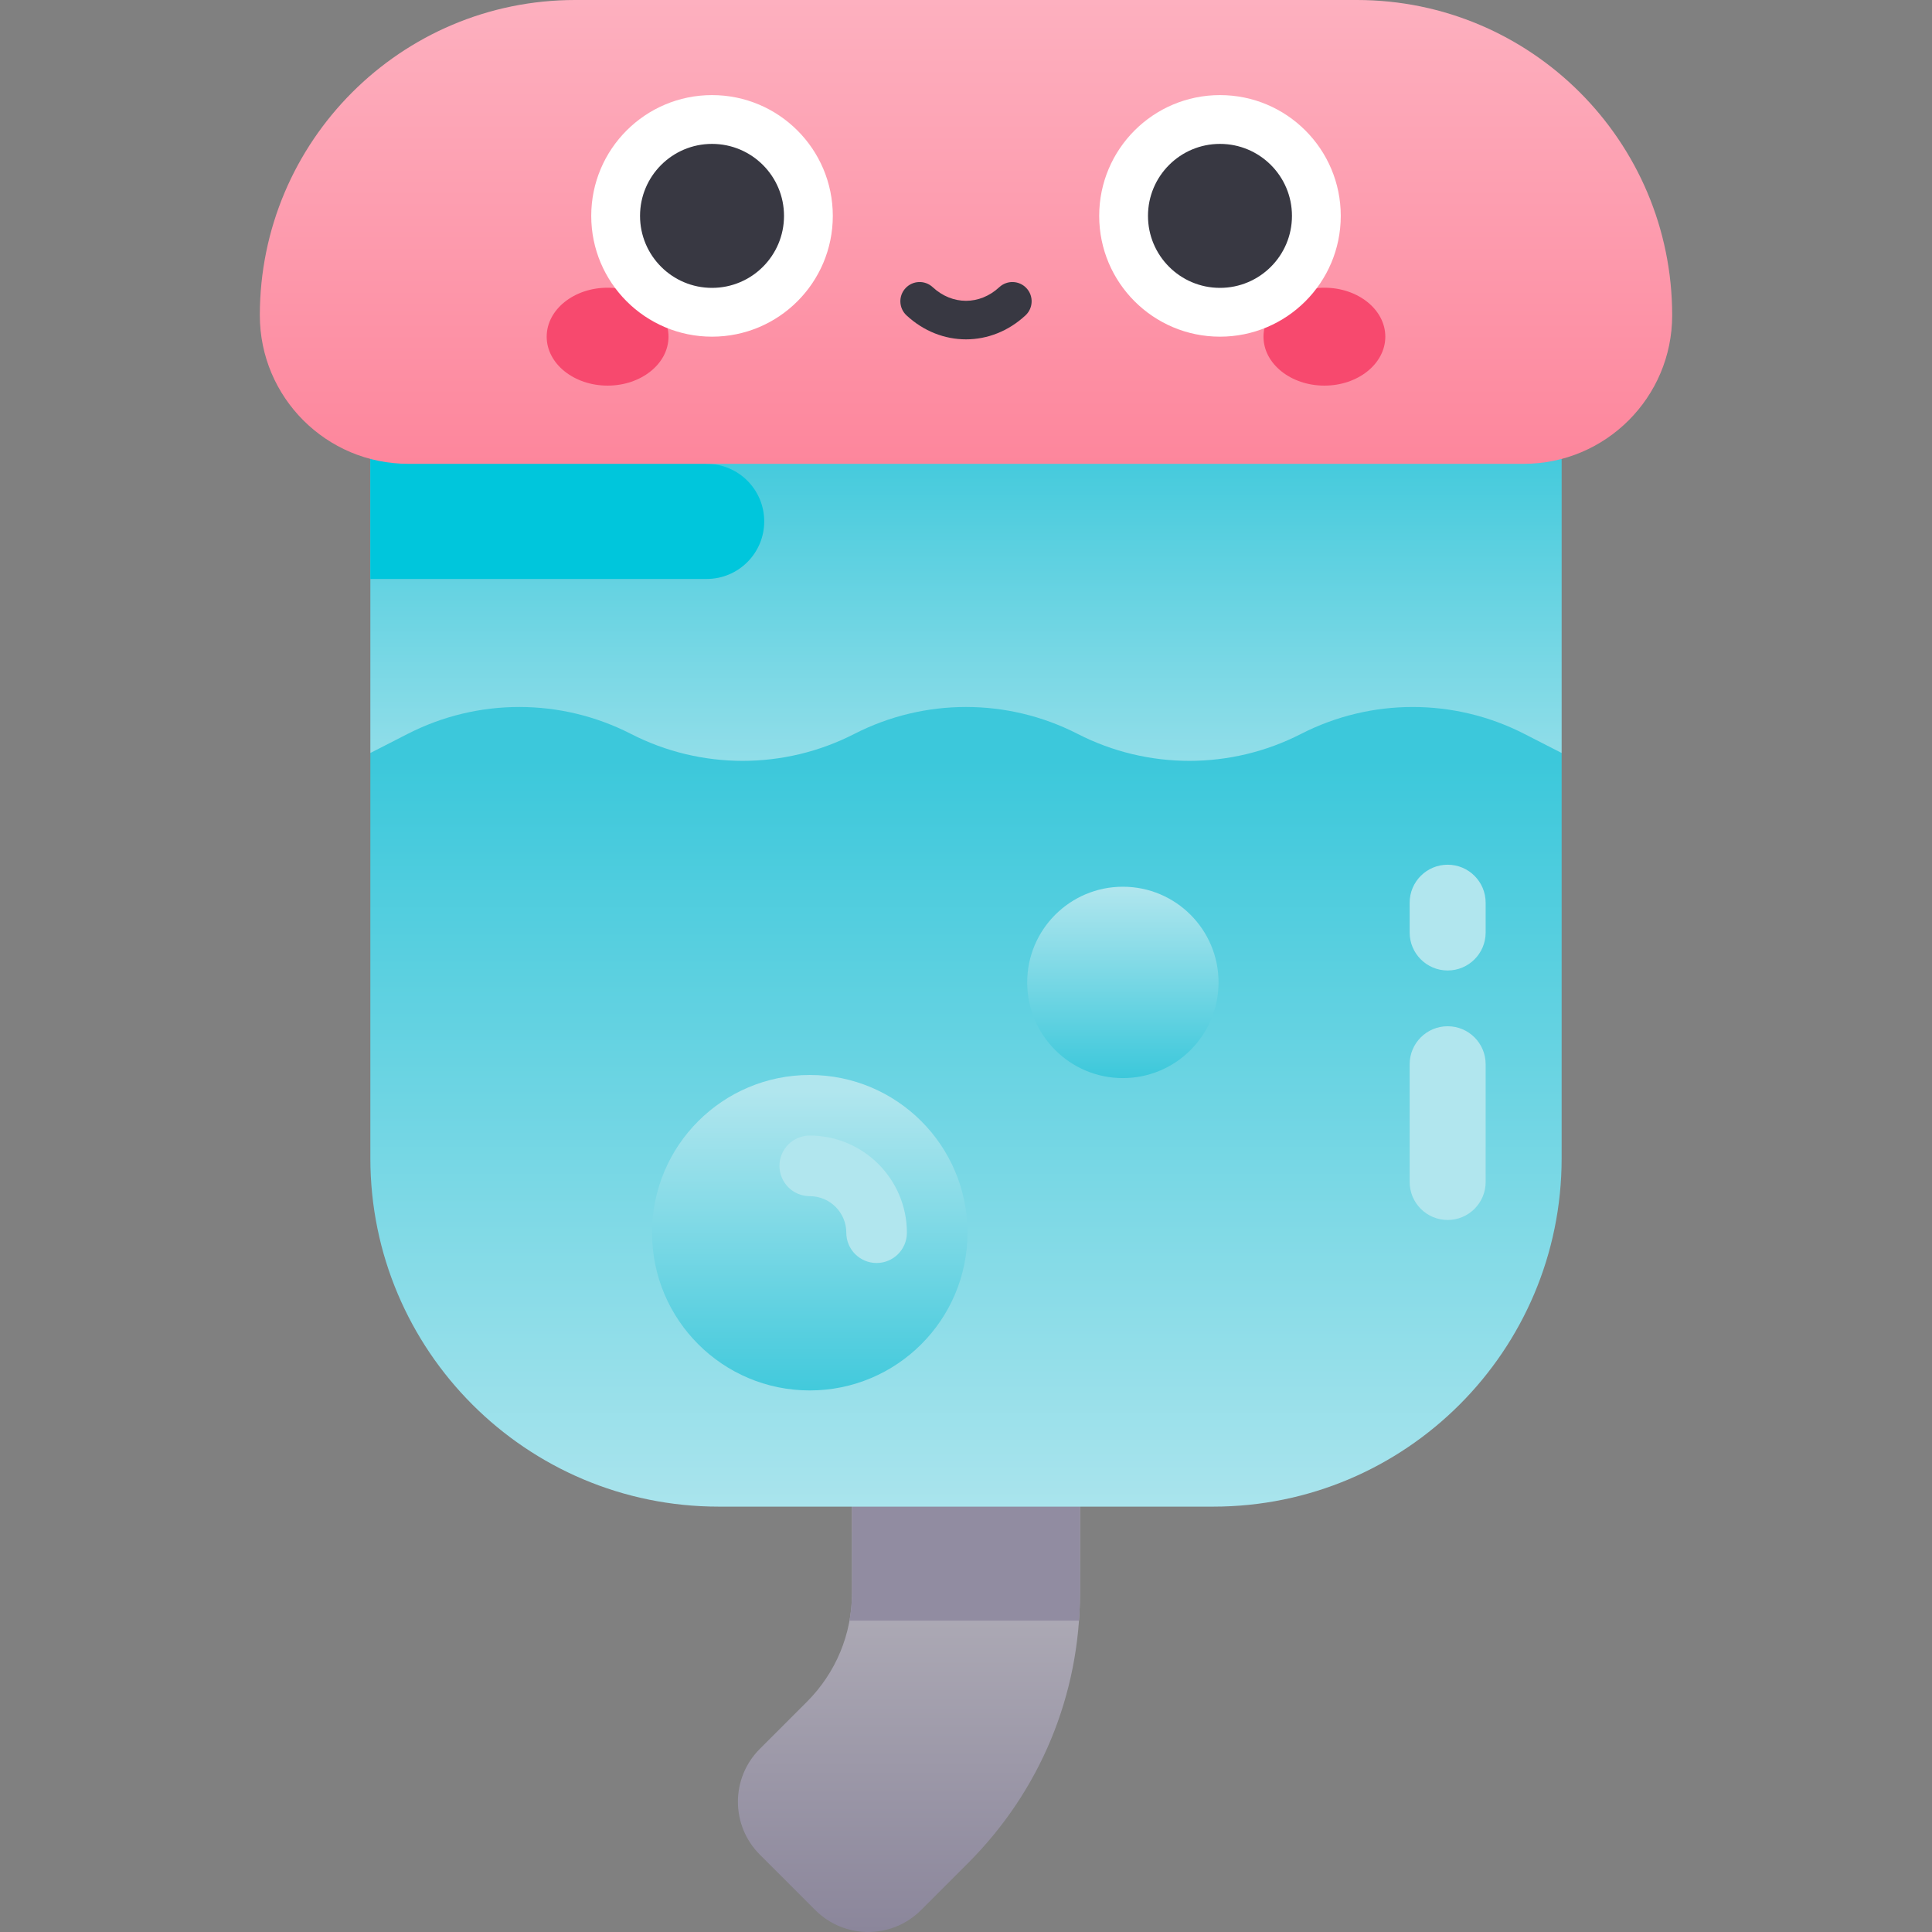 <svg id="Capa_1" enable-background="new 0 0 502 502" height="512" viewBox="0 0 502 502" width="512" xmlns="http://www.w3.org/2000/svg" xmlns:xlink="http://www.w3.org/1999/xlink"><rect x="0" y="0" width="502" height="502" fill="#808080" stroke="none"/><linearGradient id="SVGID_1_" gradientUnits="userSpaceOnUse" x1="236.178" x2="236.178" y1="502" y2="368.816"><stop offset="0" stop-color="#8b869b"/><stop offset=".978" stop-color="#bfbdc3"/></linearGradient><linearGradient id="lg1"><stop offset="0" stop-color="#b1e6ee"/><stop offset="1" stop-color="#3cc8db"/></linearGradient><linearGradient id="SVGID_2_" gradientUnits="userSpaceOnUse" x1="251" x2="251" xlink:href="#lg1" y1="229.555" y2="110.646"/><linearGradient id="SVGID_3_" gradientUnits="userSpaceOnUse" x1="251" x2="251" y1="120.52" y2="0"><stop offset="0" stop-color="#fd869c"/><stop offset="1" stop-color="#fdb0bf"/></linearGradient><linearGradient id="SVGID_4_" gradientUnits="userSpaceOnUse" x1="251" x2="251" xlink:href="#lg1" y1="405.367" y2="197.588"/><linearGradient id="lg2"><stop offset="0" stop-color="#3cc8db"/><stop offset="1" stop-color="#b1e6ee"/></linearGradient><linearGradient id="SVGID_5_" gradientUnits="userSpaceOnUse" x1="210.404" x2="210.404" xlink:href="#lg2" y1="365.496" y2="283.531"/><linearGradient id="SVGID_6_" gradientUnits="userSpaceOnUse" x1="291.761" x2="291.761" xlink:href="#lg2" y1="280.124" y2="230.404"/><g><path d="m221.381 368.816v45.036c0 10.715-4.172 20.788-11.749 28.365l-12.207 12.207c-7.584 7.584-7.584 19.881 0 27.465l14.423 14.423c7.584 7.584 19.881 7.584 27.465 0l12.207-12.207c18.765-18.765 29.1-43.714 29.1-70.253v-45.036z" fill="url(#SVGID_1_)"/><path d="m280.359 421.095c.172-2.399.26-4.814.26-7.243v-45.036h-59.238v45.036c0 2.456-.23 4.876-.659 7.243z" fill="#918ca1"/><path d="m96.23 195.653v-85.007h309.54v85.007l-154.77 33.902z" fill="url(#SVGID_2_)"/><path d="m183.616 120.52-87.386-9.873v39.786h87.386c8.26 0 14.956-6.696 14.956-14.956s-6.696-14.957-14.956-14.957z" fill="#00c6dc"/><path d="m352.554 0h-203.108c-45.25 0-81.933 36.682-81.933 81.933 0 21.311 17.276 38.587 38.587 38.587h289.8c21.311 0 38.587-17.276 38.587-38.587 0-45.251-36.682-81.933-81.933-81.933z" fill="url(#SVGID_3_)"/><g><ellipse cx="157.875" cy="87.478" fill="#f7496e" rx="15.827" ry="12.719"/><ellipse cx="344.125" cy="87.478" fill="#f7496e" rx="15.827" ry="12.719"/><circle cx="185.008" cy="56.094" fill="#fff" r="31.384"/><circle cx="316.992" cy="56.094" fill="#fff" r="31.384"/><g fill="#383842"><g><circle cx="185.008" cy="56.094" r="18.705"/><circle cx="316.992" cy="56.094" r="18.705"/></g><path d="m251 88.176c-5.488 0-10.977-2.075-15.454-6.228-2.025-1.877-2.145-5.041-.267-7.065 1.876-2.025 5.042-2.145 7.065-.267 5.096 4.725 12.215 4.725 17.311 0 2.024-1.877 5.188-1.758 7.065.267 1.878 2.024 1.759 5.188-.267 7.065-4.476 4.153-9.965 6.228-15.453 6.228z"/></g></g><path d="m405.77 195.653v105.287c0 50.007-40.529 90.536-90.536 90.536h-128.468c-50.007 0-90.536-40.529-90.536-90.536v-105.287l9.685-4.956c9.113-4.67 19.065-7 29.017-7s19.904 2.33 29.017 7 19.065 7 29.017 7 19.904-2.33 29.017-7 19.065-7 29.017-7 19.904 2.33 29.017 7 19.065 7 29.017 7 19.904-2.33 29.017-7c18.216-9.33 39.818-9.33 58.034 0z" fill="url(#SVGID_4_)"/><g><path d="m376.151 316.99c-5.452 0-9.873-4.421-9.873-9.873v-30.588c0-5.453 4.421-9.873 9.873-9.873s9.873 4.42 9.873 9.873v30.588c0 5.452-4.421 9.873-9.873 9.873z" fill="#b1e6ee"/></g><g><path d="m376.151 252.165c-5.452 0-9.873-4.42-9.873-9.873v-7.736c0-5.453 4.421-9.873 9.873-9.873s9.873 4.42 9.873 9.873v7.736c0 5.453-4.421 9.873-9.873 9.873z" fill="#b1e6ee"/></g><circle cx="210.404" cy="320.299" fill="url(#SVGID_5_)" r="40.983"/><circle cx="291.761" cy="255.264" fill="url(#SVGID_6_)" r="24.86"/><g><path d="m227.771 328.171c-4.347 0-7.872-3.524-7.872-7.872 0-5.235-4.259-9.494-9.494-9.494-4.347 0-7.872-3.524-7.872-7.872s3.525-7.872 7.872-7.872c13.917 0 25.238 11.322 25.238 25.238 0 4.347-3.525 7.872-7.872 7.872z" fill="#b1e6ee"/></g></g></svg>